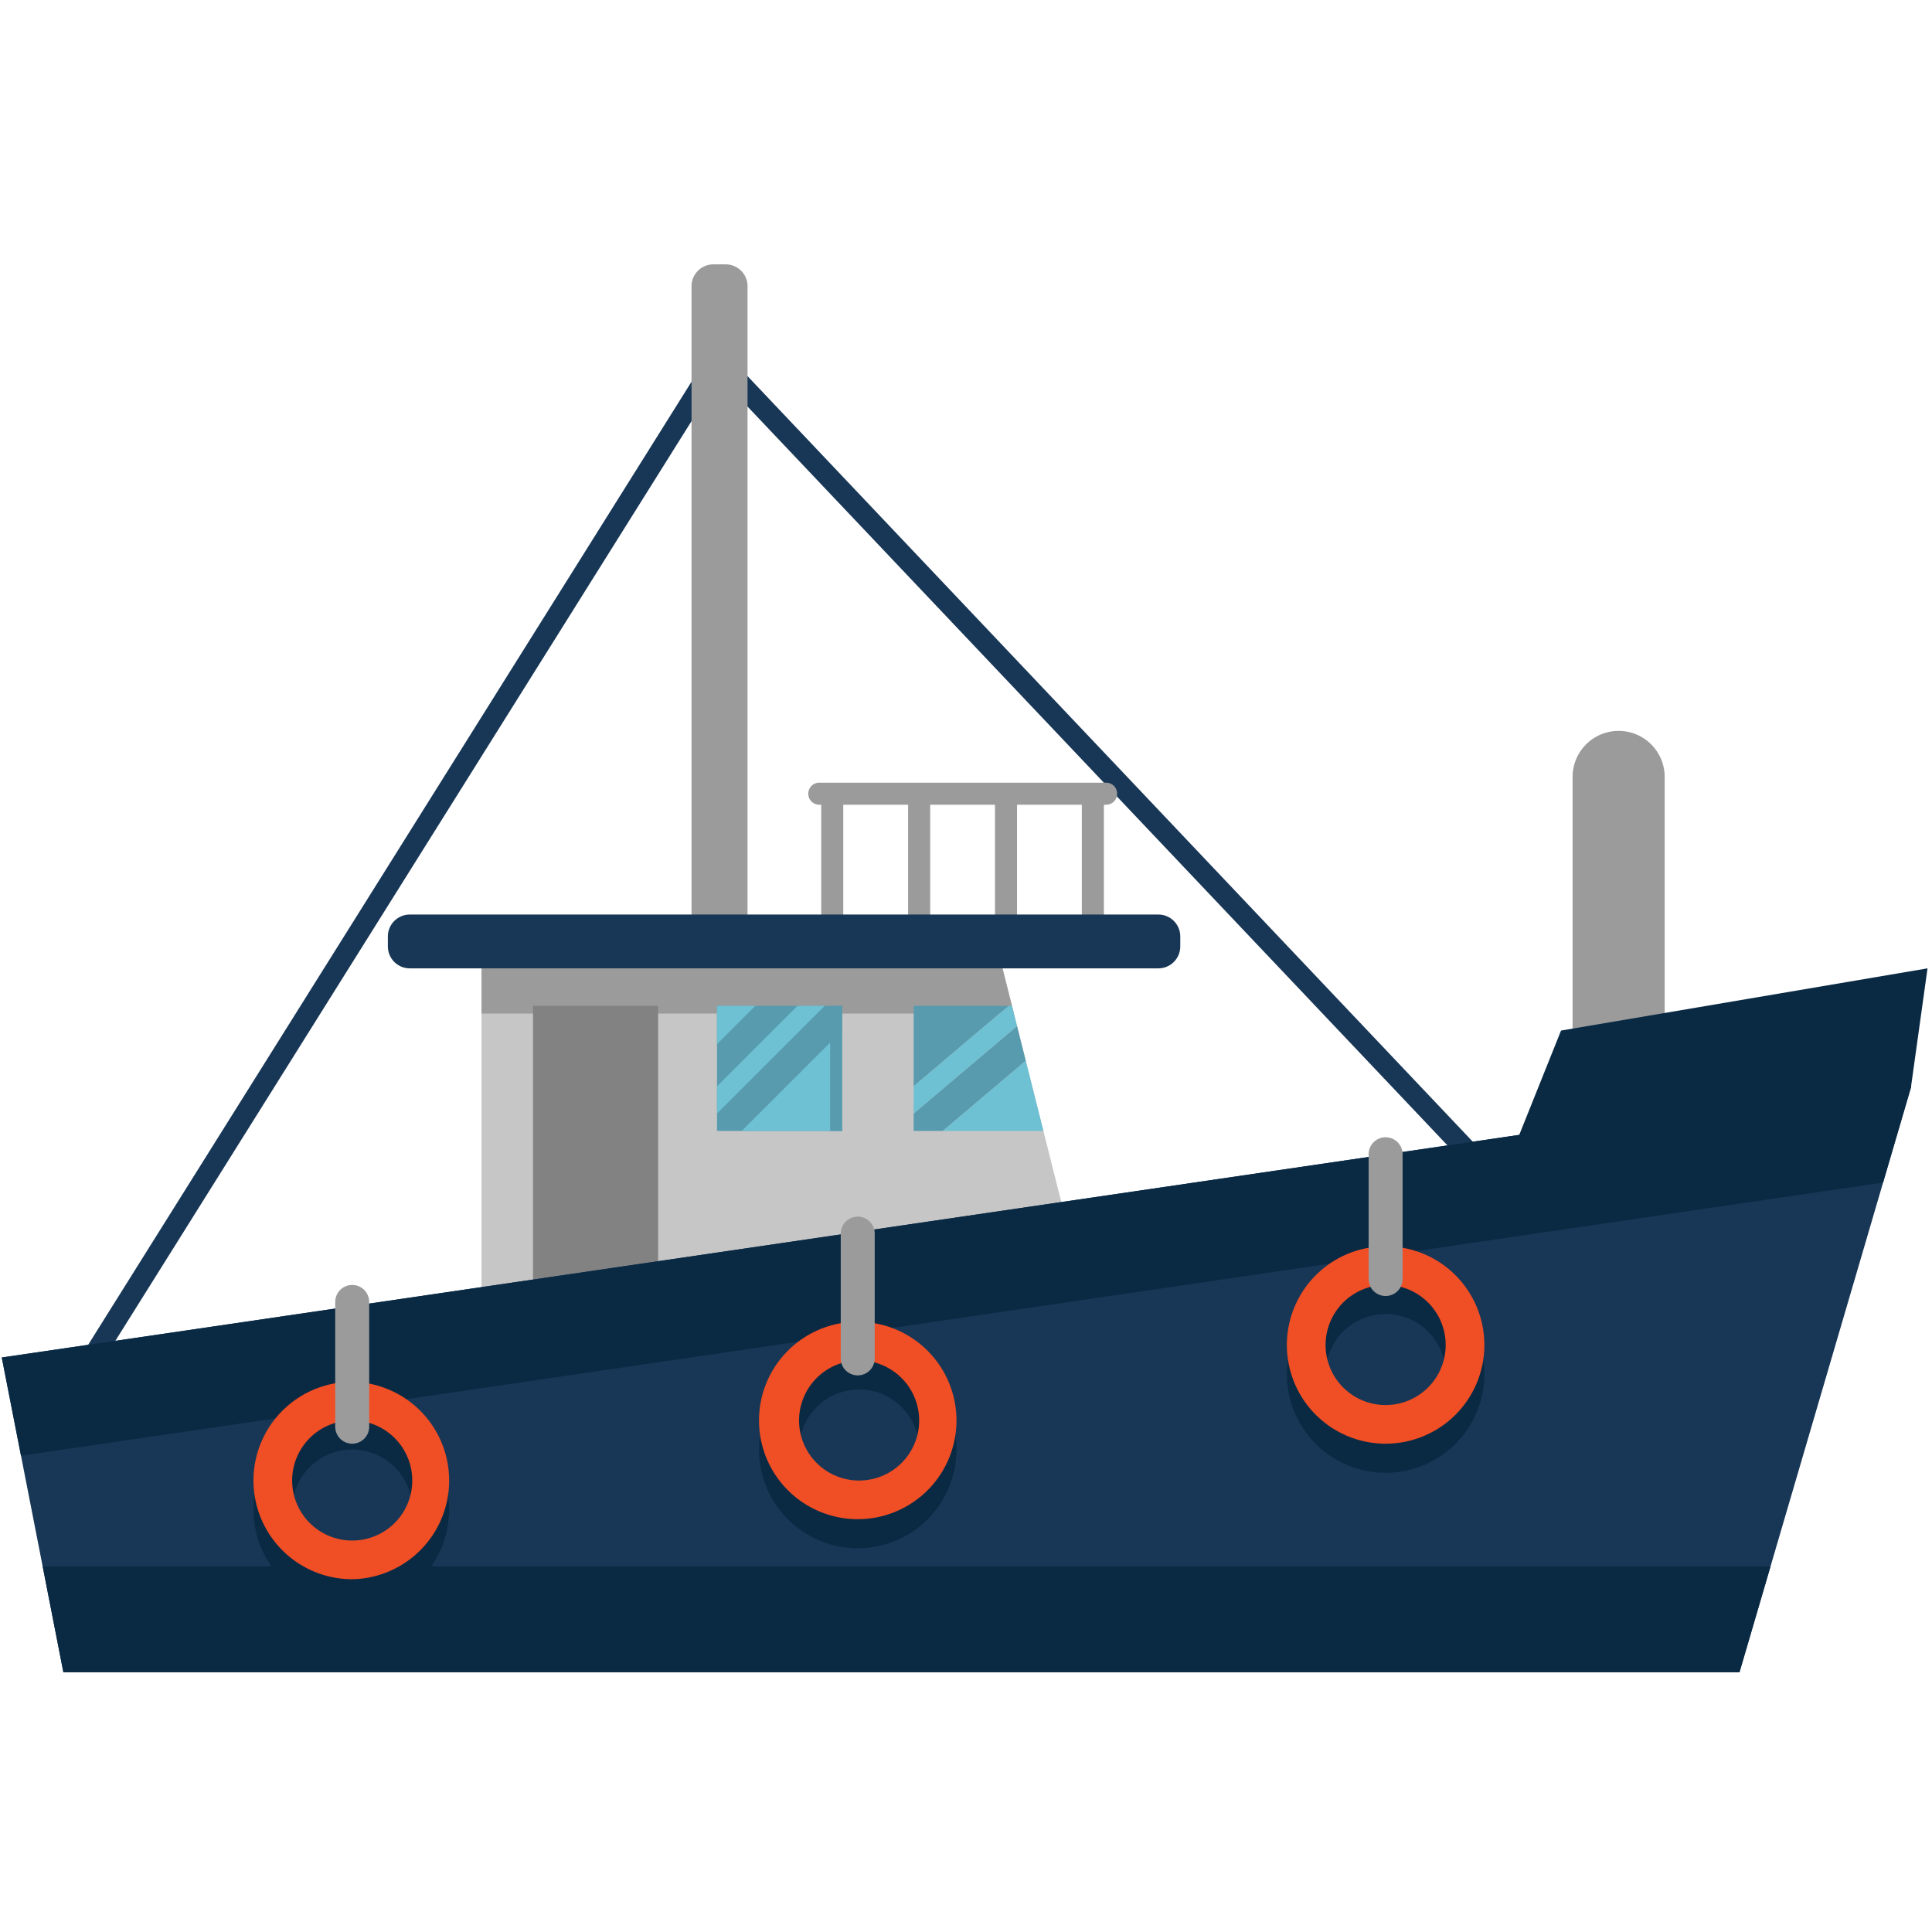 <svg width="120" height="120" viewBox="0 0 120 120" xmlns="http://www.w3.org/2000/svg"><g fill="none" fill-rule="evenodd"><path fill="#183756" d="M6.583 84.209l-1.102-.69 38.66-61.707 1.101.69zm88.742-7.345l.944-.893-50.083-52.867-.944.893z"/><path d="M45.073 66.11h-.763c-.75 0-1.358-.608-1.358-1.357V17.777c0-.75.608-1.357 1.358-1.357h.763c.75 0 1.358.607 1.358 1.357v46.976c0 .75-.608 1.357-1.358 1.357m55.463 28.98a2.86 2.86 0 0 1-2.86-2.859V48.257a2.86 2.86 0 0 1 5.72 0v43.974a2.86 2.86 0 0 1-2.86 2.858" fill="#9B9B9B"/><path fill="#C6C6C6" d="M67.608 81.387h-37.7v-21.24H62.27z"/><path fill="#9B9B9B" d="M62.976 62.954l-.706-2.807H29.91v2.807z"/><path fill="#828282" d="M33.105 82.098h7.773V62.475h-7.773z"/><path d="M108.043 103.866H3.936L.11 84.316l118.084-17.323a.447.447 0 0 1 .494.57l-10.645 36.303z" fill="#183756"/><path d="M21.877 97.495a3.73 3.73 0 1 1-.001-7.46 3.73 3.73 0 0 1 0 7.46m0-9.859a6.131 6.131 0 0 0-6.133 6.13 6.132 6.132 0 0 0 6.134 6.13 6.131 6.131 0 0 0 0-12.26m31.398 6.13a3.73 3.73 0 0 1 0-7.458 3.73 3.73 0 1 1 0 7.458m0-9.86a6.131 6.131 0 0 0-6.132 6.13 6.132 6.132 0 0 0 6.132 6.131 6.132 6.132 0 0 0 6.134-6.13 6.132 6.132 0 0 0-6.134-6.13m32.789 5.171a3.73 3.73 0 1 1 3.73-3.73 3.73 3.73 0 0 1-3.73 3.73m0-9.86a6.132 6.132 0 0 0-6.134 6.13 6.131 6.131 0 0 0 6.134 6.13 6.131 6.131 0 0 0 6.133-6.13 6.132 6.132 0 0 0-6.133-6.13" fill="#0A2A44"/><path fill="#0A2A44" d="M2.65 97.288l1.287 6.578h104.106l1.929-6.578zm115.544-30.295L.11 84.316l1.195 6.104L116.96 73.453l1.727-5.891a.447.447 0 0 0-.494-.569"/><path fill="#9B9B9B" d="M67.195 57.456h1.37v-8.504h-1.37zm-5.395 0h1.37v-8.504H61.8z"/><path d="M68.703 49.984H50.852a.686.686 0 0 1 0-1.37h17.851a.685.685 0 1 1 0 1.37" fill="#9B9B9B"/><path fill="#9B9B9B" d="M56.404 57.456h1.37v-8.504h-1.37zm-5.397 0h1.37v-8.504h-1.37z"/><path d="M25.453 60.147h46.494c.753 0 1.362-.61 1.362-1.362v-.62c0-.753-.61-1.362-1.362-1.362H25.453c-.752 0-1.362.61-1.362 1.361v.621c0 .752.61 1.362 1.362 1.362" fill="#183756"/><path fill="#589BAE" d="M44.534 70.244h7.773v-7.77h-7.773z"/><path fill="#6EC0D3" d="M44.534 67.47v1.695l6.693-6.69h-1.695zm2.383-4.995h-2.382v2.381zm-.847 7.769h6.237V64.01z"/><path fill="#589BAE" d="M51.56 70.244h.746v-7.77h-.746zm5.188-7.769v4.995l5.902-4.995zm0 7.769h1.813l5.151-4.36-.542-2.156-6.422 5.436z"/><path fill="#6EC0D3" d="M56.748 67.47v1.695l6.422-5.437-.314-1.253h-.206zm8.06 2.774l-1.096-4.36-5.151 4.36z"/><path d="M21.877 95.687a3.73 3.73 0 1 1-.001-7.46 3.73 3.73 0 0 1 0 7.46m0-9.859a6.131 6.131 0 0 0-6.133 6.13 6.132 6.132 0 0 0 6.134 6.13 6.131 6.131 0 0 0 0-12.26m31.398 6.13a3.73 3.73 0 0 1 0-7.458 3.73 3.73 0 1 1 0 7.458m0-9.86a6.131 6.131 0 0 0-6.132 6.13 6.132 6.132 0 0 0 6.132 6.131 6.132 6.132 0 0 0 6.134-6.13 6.132 6.132 0 0 0-6.134-6.13m32.789 5.171a3.73 3.73 0 1 1 3.73-3.73 3.73 3.73 0 0 1-3.73 3.73m0-9.86a6.132 6.132 0 0 0-6.134 6.13 6.131 6.131 0 0 0 6.134 6.13 6.131 6.131 0 0 0 6.133-6.13 6.132 6.132 0 0 0-6.133-6.13" fill="#F04E24"/><path d="M21.877 89.67a1.055 1.055 0 0 1-1.056-1.054v-7.75a1.055 1.055 0 0 1 2.11 0v7.75c0 .582-.472 1.054-1.054 1.054m31.398-4.243a1.055 1.055 0 0 1-1.055-1.055v-7.75a1.055 1.055 0 0 1 2.11 0v7.75c0 .583-.472 1.055-1.055 1.055m32.789-4.93a1.055 1.055 0 0 1-1.056-1.054v-7.75a1.055 1.055 0 1 1 2.11 0v7.75c0 .582-.471 1.054-1.054 1.054" fill="#9B9B9B"/><path fill="#0A2A44" d="M93.642 72.287l3.317-8.277 22.763-3.864-1.034 7.416-14.946 4.725z"/></g></svg>
